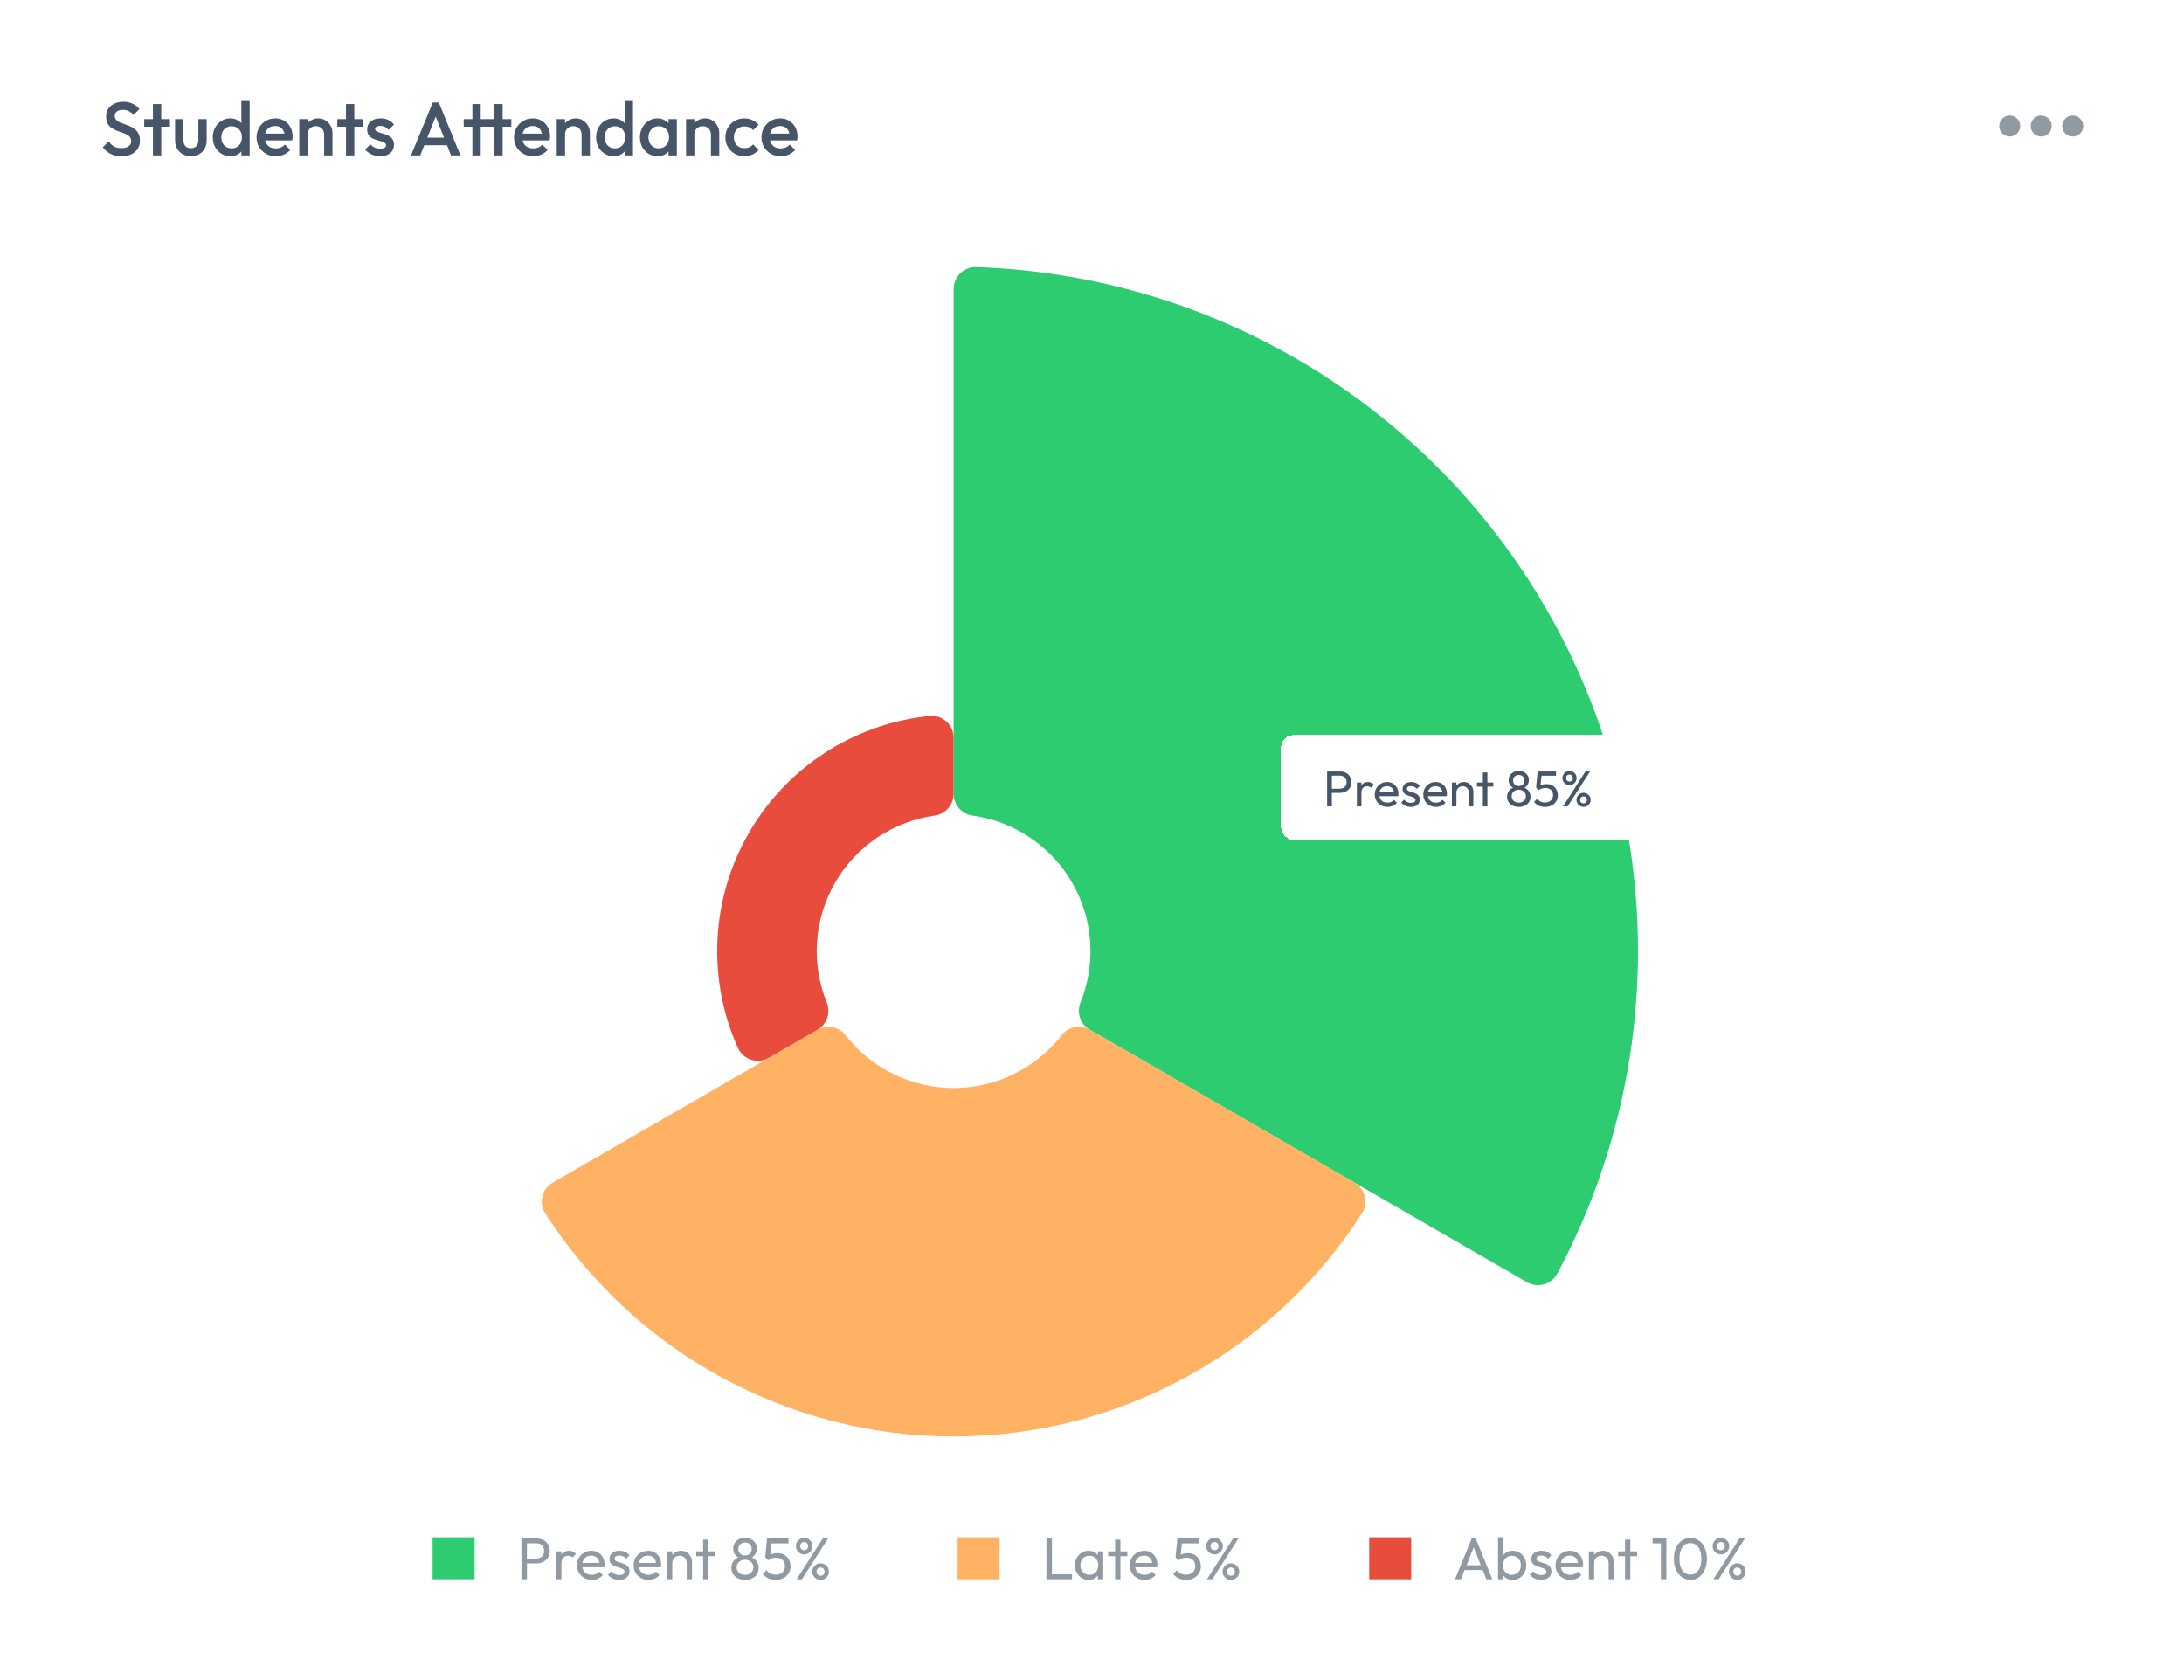 <svg width="520" height="400" viewBox="0 0 520 400" fill="none" xmlns="http://www.w3.org/2000/svg">
<rect width="520" height="400" rx="10" fill="white"/>
<path d="M28.878 37.18C27.882 37.18 27.036 37 26.34 36.64C25.644 36.28 25.02 35.752 24.468 35.056L25.872 33.652C26.22 34.156 26.634 34.552 27.114 34.84C27.594 35.116 28.206 35.254 28.95 35.254C29.646 35.254 30.198 35.11 30.606 34.822C31.026 34.534 31.236 34.138 31.236 33.634C31.236 33.214 31.128 32.872 30.912 32.608C30.696 32.344 30.408 32.128 30.048 31.96C29.7 31.78 29.31 31.624 28.878 31.492C28.458 31.348 28.032 31.192 27.6 31.024C27.18 30.844 26.79 30.622 26.43 30.358C26.082 30.094 25.8 29.752 25.584 29.332C25.368 28.912 25.26 28.378 25.26 27.73C25.26 26.986 25.44 26.356 25.8 25.84C26.172 25.312 26.67 24.91 27.294 24.634C27.918 24.358 28.614 24.22 29.382 24.22C30.21 24.22 30.948 24.382 31.596 24.706C32.256 25.03 32.79 25.444 33.198 25.948L31.794 27.352C31.434 26.944 31.056 26.644 30.66 26.452C30.276 26.248 29.832 26.146 29.328 26.146C28.704 26.146 28.212 26.272 27.852 26.524C27.504 26.776 27.33 27.13 27.33 27.586C27.33 27.97 27.438 28.282 27.654 28.522C27.87 28.75 28.152 28.948 28.5 29.116C28.86 29.272 29.25 29.422 29.67 29.566C30.102 29.71 30.528 29.872 30.948 30.052C31.38 30.232 31.77 30.466 32.118 30.754C32.478 31.03 32.766 31.39 32.982 31.834C33.198 32.278 33.306 32.836 33.306 33.508C33.306 34.636 32.904 35.53 32.1 36.19C31.308 36.85 30.234 37.18 28.878 37.18ZM36.414 37V24.76H38.394V37H36.414ZM34.344 30.16V28.36H40.464V30.16H34.344ZM45.449 37.18C44.717 37.18 44.063 37.018 43.487 36.694C42.923 36.37 42.479 35.926 42.155 35.362C41.843 34.786 41.687 34.126 41.687 33.382V28.36H43.667V33.292C43.667 33.712 43.733 34.072 43.865 34.372C44.009 34.66 44.213 34.882 44.477 35.038C44.753 35.194 45.077 35.272 45.449 35.272C46.025 35.272 46.463 35.104 46.763 34.768C47.075 34.42 47.231 33.928 47.231 33.292V28.36H49.211V33.382C49.211 34.138 49.049 34.804 48.725 35.38C48.413 35.944 47.975 36.388 47.411 36.712C46.847 37.024 46.193 37.18 45.449 37.18ZM54.819 37.18C54.039 37.18 53.331 36.982 52.696 36.586C52.072 36.19 51.574 35.656 51.202 34.984C50.842 34.3 50.661 33.538 50.661 32.698C50.661 31.846 50.842 31.084 51.202 30.412C51.574 29.728 52.072 29.188 52.696 28.792C53.331 28.384 54.039 28.18 54.819 28.18C55.48 28.18 56.062 28.324 56.566 28.612C57.081 28.888 57.489 29.272 57.789 29.764C58.09 30.256 58.239 30.814 58.239 31.438V33.922C58.239 34.546 58.09 35.104 57.789 35.596C57.502 36.088 57.099 36.478 56.584 36.766C56.068 37.042 55.48 37.18 54.819 37.18ZM55.144 35.308C55.636 35.308 56.062 35.2 56.422 34.984C56.794 34.756 57.081 34.444 57.285 34.048C57.489 33.652 57.592 33.196 57.592 32.68C57.592 32.164 57.489 31.708 57.285 31.312C57.081 30.916 56.794 30.61 56.422 30.394C56.062 30.166 55.636 30.052 55.144 30.052C54.663 30.052 54.237 30.166 53.865 30.394C53.505 30.61 53.218 30.916 53.002 31.312C52.797 31.708 52.696 32.164 52.696 32.68C52.696 33.196 52.797 33.652 53.002 34.048C53.218 34.444 53.505 34.756 53.865 34.984C54.237 35.2 54.663 35.308 55.144 35.308ZM59.446 37H57.465V34.678L57.807 32.572L57.465 30.484V24.04H59.446V37ZM65.657 37.18C64.793 37.18 64.013 36.988 63.317 36.604C62.633 36.208 62.087 35.668 61.679 34.984C61.283 34.3 61.085 33.532 61.085 32.68C61.085 31.828 61.283 31.066 61.679 30.394C62.075 29.71 62.609 29.17 63.281 28.774C63.965 28.378 64.721 28.18 65.549 28.18C66.353 28.18 67.061 28.366 67.673 28.738C68.297 29.11 68.783 29.62 69.131 30.268C69.491 30.916 69.671 31.654 69.671 32.482C69.671 32.626 69.659 32.776 69.635 32.932C69.623 33.076 69.599 33.238 69.563 33.418H62.471V31.798H68.537L67.799 32.446C67.775 31.918 67.673 31.474 67.493 31.114C67.313 30.754 67.055 30.478 66.719 30.286C66.395 30.094 65.993 29.998 65.513 29.998C65.009 29.998 64.571 30.106 64.199 30.322C63.827 30.538 63.539 30.844 63.335 31.24C63.131 31.624 63.029 32.086 63.029 32.626C63.029 33.166 63.137 33.64 63.353 34.048C63.569 34.456 63.875 34.774 64.271 35.002C64.667 35.218 65.123 35.326 65.639 35.326C66.083 35.326 66.491 35.248 66.863 35.092C67.247 34.936 67.571 34.708 67.835 34.408L69.095 35.686C68.675 36.178 68.165 36.55 67.565 36.802C66.965 37.054 66.329 37.18 65.657 37.18ZM77.18 37V32.014C77.18 31.438 76.994 30.964 76.622 30.592C76.262 30.22 75.794 30.034 75.218 30.034C74.834 30.034 74.492 30.118 74.192 30.286C73.892 30.454 73.658 30.688 73.49 30.988C73.322 31.288 73.238 31.63 73.238 32.014L72.464 31.582C72.464 30.922 72.608 30.34 72.896 29.836C73.184 29.32 73.58 28.918 74.084 28.63C74.6 28.33 75.176 28.18 75.812 28.18C76.46 28.18 77.036 28.348 77.54 28.684C78.044 29.008 78.44 29.434 78.728 29.962C79.016 30.478 79.16 31.018 79.16 31.582V37H77.18ZM71.258 37V28.36H73.238V37H71.258ZM82.381 37V24.76H84.361V37H82.381ZM80.311 30.16V28.36H86.431V30.16H80.311ZM90.52 37.18C90.04 37.18 89.578 37.12 89.134 37C88.69 36.868 88.282 36.688 87.91 36.46C87.538 36.22 87.214 35.932 86.938 35.596L88.198 34.336C88.498 34.684 88.84 34.948 89.224 35.128C89.62 35.296 90.064 35.38 90.556 35.38C91 35.38 91.336 35.314 91.564 35.182C91.792 35.05 91.906 34.858 91.906 34.606C91.906 34.342 91.798 34.138 91.582 33.994C91.366 33.85 91.084 33.73 90.736 33.634C90.4 33.526 90.04 33.418 89.656 33.31C89.284 33.202 88.924 33.058 88.576 32.878C88.24 32.686 87.964 32.428 87.748 32.104C87.532 31.78 87.424 31.36 87.424 30.844C87.424 30.292 87.55 29.818 87.802 29.422C88.066 29.026 88.432 28.72 88.9 28.504C89.38 28.288 89.95 28.18 90.61 28.18C91.306 28.18 91.918 28.306 92.446 28.558C92.986 28.798 93.436 29.164 93.796 29.656L92.536 30.916C92.284 30.604 91.996 30.37 91.672 30.214C91.348 30.058 90.976 29.98 90.556 29.98C90.16 29.98 89.854 30.04 89.638 30.16C89.422 30.28 89.314 30.454 89.314 30.682C89.314 30.922 89.422 31.108 89.638 31.24C89.854 31.372 90.13 31.486 90.466 31.582C90.814 31.678 91.174 31.786 91.546 31.906C91.93 32.014 92.29 32.17 92.626 32.374C92.974 32.566 93.256 32.83 93.472 33.166C93.688 33.49 93.796 33.916 93.796 34.444C93.796 35.284 93.502 35.95 92.914 36.442C92.326 36.934 91.528 37.18 90.52 37.18ZM97.856 37L103.04 24.4H104.48L109.628 37H107.396L103.364 26.794H104.12L100.052 37H97.856ZM100.412 34.57V32.77H107.09V34.57H100.412ZM112.475 37V24.76H114.455V37H112.475ZM110.405 30.16V28.36H121.745V30.16H110.405ZM117.695 37V24.76H119.675V37H117.695ZM126.952 37.18C126.088 37.18 125.308 36.988 124.612 36.604C123.928 36.208 123.382 35.668 122.974 34.984C122.578 34.3 122.38 33.532 122.38 32.68C122.38 31.828 122.578 31.066 122.974 30.394C123.37 29.71 123.904 29.17 124.576 28.774C125.26 28.378 126.016 28.18 126.844 28.18C127.648 28.18 128.356 28.366 128.968 28.738C129.592 29.11 130.078 29.62 130.426 30.268C130.786 30.916 130.966 31.654 130.966 32.482C130.966 32.626 130.954 32.776 130.93 32.932C130.918 33.076 130.894 33.238 130.858 33.418H123.766V31.798H129.832L129.094 32.446C129.07 31.918 128.968 31.474 128.788 31.114C128.608 30.754 128.35 30.478 128.014 30.286C127.69 30.094 127.288 29.998 126.808 29.998C126.304 29.998 125.866 30.106 125.494 30.322C125.122 30.538 124.834 30.844 124.63 31.24C124.426 31.624 124.324 32.086 124.324 32.626C124.324 33.166 124.432 33.64 124.648 34.048C124.864 34.456 125.17 34.774 125.566 35.002C125.962 35.218 126.418 35.326 126.934 35.326C127.378 35.326 127.786 35.248 128.158 35.092C128.542 34.936 128.866 34.708 129.13 34.408L130.39 35.686C129.97 36.178 129.46 36.55 128.86 36.802C128.26 37.054 127.624 37.18 126.952 37.18ZM138.475 37V32.014C138.475 31.438 138.289 30.964 137.917 30.592C137.557 30.22 137.089 30.034 136.513 30.034C136.129 30.034 135.787 30.118 135.487 30.286C135.187 30.454 134.953 30.688 134.785 30.988C134.617 31.288 134.533 31.63 134.533 32.014L133.759 31.582C133.759 30.922 133.903 30.34 134.191 29.836C134.479 29.32 134.875 28.918 135.379 28.63C135.895 28.33 136.471 28.18 137.107 28.18C137.755 28.18 138.331 28.348 138.835 28.684C139.339 29.008 139.735 29.434 140.023 29.962C140.311 30.478 140.455 31.018 140.455 31.582V37H138.475ZM132.553 37V28.36H134.533V37H132.553ZM146.085 37.18C145.305 37.18 144.597 36.982 143.961 36.586C143.337 36.19 142.839 35.656 142.467 34.984C142.107 34.3 141.927 33.538 141.927 32.698C141.927 31.846 142.107 31.084 142.467 30.412C142.839 29.728 143.337 29.188 143.961 28.792C144.597 28.384 145.305 28.18 146.085 28.18C146.745 28.18 147.327 28.324 147.831 28.612C148.347 28.888 148.755 29.272 149.055 29.764C149.355 30.256 149.505 30.814 149.505 31.438V33.922C149.505 34.546 149.355 35.104 149.055 35.596C148.767 36.088 148.365 36.478 147.849 36.766C147.333 37.042 146.745 37.18 146.085 37.18ZM146.409 35.308C146.901 35.308 147.327 35.2 147.687 34.984C148.059 34.756 148.347 34.444 148.551 34.048C148.755 33.652 148.857 33.196 148.857 32.68C148.857 32.164 148.755 31.708 148.551 31.312C148.347 30.916 148.059 30.61 147.687 30.394C147.327 30.166 146.901 30.052 146.409 30.052C145.929 30.052 145.503 30.166 145.131 30.394C144.771 30.61 144.483 30.916 144.267 31.312C144.063 31.708 143.961 32.164 143.961 32.68C143.961 33.196 144.063 33.652 144.267 34.048C144.483 34.444 144.771 34.756 145.131 34.984C145.503 35.2 145.929 35.308 146.409 35.308ZM150.711 37H148.731V34.678L149.073 32.572L148.731 30.484V24.04H150.711V37ZM156.527 37.18C155.747 37.18 155.039 36.982 154.403 36.586C153.779 36.19 153.281 35.656 152.909 34.984C152.549 34.3 152.369 33.538 152.369 32.698C152.369 31.846 152.549 31.084 152.909 30.412C153.281 29.728 153.779 29.188 154.403 28.792C155.039 28.384 155.747 28.18 156.527 28.18C157.187 28.18 157.769 28.324 158.273 28.612C158.789 28.888 159.197 29.272 159.497 29.764C159.797 30.256 159.947 30.814 159.947 31.438V33.922C159.947 34.546 159.797 35.104 159.497 35.596C159.209 36.088 158.807 36.478 158.291 36.766C157.775 37.042 157.187 37.18 156.527 37.18ZM156.851 35.308C157.583 35.308 158.171 35.062 158.615 34.57C159.071 34.078 159.299 33.448 159.299 32.68C159.299 32.164 159.197 31.708 158.993 31.312C158.789 30.916 158.501 30.61 158.129 30.394C157.769 30.166 157.343 30.052 156.851 30.052C156.371 30.052 155.945 30.166 155.573 30.394C155.213 30.61 154.925 30.916 154.709 31.312C154.505 31.708 154.403 32.164 154.403 32.68C154.403 33.196 154.505 33.652 154.709 34.048C154.925 34.444 155.213 34.756 155.573 34.984C155.945 35.2 156.371 35.308 156.851 35.308ZM159.173 37V34.678L159.515 32.572L159.173 30.484V28.36H161.153V37H159.173ZM169.272 37V32.014C169.272 31.438 169.086 30.964 168.714 30.592C168.354 30.22 167.886 30.034 167.31 30.034C166.926 30.034 166.584 30.118 166.284 30.286C165.984 30.454 165.75 30.688 165.582 30.988C165.414 31.288 165.33 31.63 165.33 32.014L164.556 31.582C164.556 30.922 164.7 30.34 164.988 29.836C165.276 29.32 165.672 28.918 166.176 28.63C166.692 28.33 167.268 28.18 167.904 28.18C168.552 28.18 169.128 28.348 169.632 28.684C170.136 29.008 170.532 29.434 170.82 29.962C171.108 30.478 171.252 31.018 171.252 31.582V37H169.272ZM163.35 37V28.36H165.33V37H163.35ZM177.242 37.18C176.39 37.18 175.616 36.982 174.92 36.586C174.236 36.19 173.696 35.65 173.3 34.966C172.904 34.282 172.706 33.52 172.706 32.68C172.706 31.828 172.904 31.066 173.3 30.394C173.696 29.71 174.236 29.17 174.92 28.774C175.616 28.378 176.39 28.18 177.242 28.18C177.914 28.18 178.538 28.312 179.114 28.576C179.702 28.828 180.2 29.194 180.608 29.674L179.312 30.988C179.06 30.688 178.754 30.466 178.394 30.322C178.046 30.166 177.662 30.088 177.242 30.088C176.75 30.088 176.312 30.202 175.928 30.43C175.556 30.646 175.262 30.946 175.046 31.33C174.842 31.714 174.74 32.164 174.74 32.68C174.74 33.184 174.842 33.634 175.046 34.03C175.262 34.414 175.556 34.72 175.928 34.948C176.312 35.164 176.75 35.272 177.242 35.272C177.662 35.272 178.046 35.2 178.394 35.056C178.754 34.9 179.06 34.672 179.312 34.372L180.608 35.686C180.2 36.166 179.702 36.538 179.114 36.802C178.538 37.054 177.914 37.18 177.242 37.18ZM185.874 37.18C185.01 37.18 184.23 36.988 183.534 36.604C182.85 36.208 182.304 35.668 181.896 34.984C181.5 34.3 181.302 33.532 181.302 32.68C181.302 31.828 181.5 31.066 181.896 30.394C182.292 29.71 182.826 29.17 183.498 28.774C184.182 28.378 184.938 28.18 185.766 28.18C186.57 28.18 187.278 28.366 187.89 28.738C188.514 29.11 189 29.62 189.348 30.268C189.708 30.916 189.888 31.654 189.888 32.482C189.888 32.626 189.876 32.776 189.852 32.932C189.84 33.076 189.816 33.238 189.78 33.418H182.688V31.798H188.754L188.016 32.446C187.992 31.918 187.89 31.474 187.71 31.114C187.53 30.754 187.272 30.478 186.936 30.286C186.612 30.094 186.21 29.998 185.73 29.998C185.226 29.998 184.788 30.106 184.416 30.322C184.044 30.538 183.756 30.844 183.552 31.24C183.348 31.624 183.246 32.086 183.246 32.626C183.246 33.166 183.354 33.64 183.57 34.048C183.786 34.456 184.092 34.774 184.488 35.002C184.884 35.218 185.34 35.326 185.856 35.326C186.3 35.326 186.708 35.248 187.08 35.092C187.464 34.936 187.788 34.708 188.052 34.408L189.312 35.686C188.892 36.178 188.382 36.55 187.782 36.802C187.182 37.054 186.546 37.18 185.874 37.18Z" fill="#475569"/>
<g clip-path="url(#clip0_90_1047)">
<path d="M478.5 27.5C477.125 27.5 476 28.625 476 30C476 31.375 477.125 32.5 478.5 32.5C479.875 32.5 481 31.375 481 30C481 28.625 479.875 27.5 478.5 27.5ZM493.5 27.5C492.125 27.5 491 28.625 491 30C491 31.375 492.125 32.5 493.5 32.5C494.875 32.5 496 31.375 496 30C496 28.625 494.875 27.5 493.5 27.5ZM486 27.5C484.625 27.5 483.5 28.625 483.5 30C483.5 31.375 484.625 32.5 486 32.5C487.375 32.5 488.5 31.375 488.5 30C488.5 28.625 487.375 27.5 486 27.5Z" fill="#919AA3"/>
</g>
<rect x="103" y="366" width="10" height="10" fill="#2ECC71"/>
<path d="M125.03 372.22V371.072H127.676C128.04 371.072 128.362 370.997 128.642 370.848C128.931 370.699 129.155 370.489 129.314 370.218C129.482 369.947 129.566 369.625 129.566 369.252C129.566 368.879 129.482 368.557 129.314 368.286C129.155 368.015 128.931 367.805 128.642 367.656C128.362 367.507 128.04 367.432 127.676 367.432H125.03V366.284H127.76C128.357 366.284 128.889 366.405 129.356 366.648C129.832 366.891 130.205 367.236 130.476 367.684C130.756 368.123 130.896 368.645 130.896 369.252C130.896 369.849 130.756 370.372 130.476 370.82C130.205 371.259 129.832 371.604 129.356 371.856C128.889 372.099 128.357 372.22 127.76 372.22H125.03ZM124.148 376V366.284H125.464V376H124.148ZM132.414 376V369.35H133.674V376H132.414ZM133.674 372.206L133.198 371.996C133.198 371.147 133.394 370.47 133.786 369.966C134.178 369.462 134.743 369.21 135.48 369.21C135.816 369.21 136.12 369.271 136.39 369.392C136.661 369.504 136.913 369.695 137.146 369.966L136.32 370.82C136.18 370.671 136.026 370.563 135.858 370.498C135.69 370.433 135.494 370.4 135.27 370.4C134.804 370.4 134.421 370.549 134.122 370.848C133.824 371.147 133.674 371.599 133.674 372.206ZM140.895 376.14C140.232 376.14 139.635 375.991 139.103 375.692C138.571 375.384 138.151 374.969 137.843 374.446C137.535 373.923 137.381 373.331 137.381 372.668C137.381 372.015 137.53 371.427 137.829 370.904C138.137 370.381 138.547 369.971 139.061 369.672C139.583 369.364 140.167 369.21 140.811 369.21C141.427 369.21 141.968 369.35 142.435 369.63C142.911 369.91 143.279 370.297 143.541 370.792C143.811 371.287 143.947 371.847 143.947 372.472C143.947 372.565 143.942 372.668 143.933 372.78C143.923 372.883 143.905 373.004 143.877 373.144H138.263V372.094H143.205L142.743 372.5C142.743 372.052 142.663 371.674 142.505 371.366C142.346 371.049 142.122 370.806 141.833 370.638C141.543 370.461 141.193 370.372 140.783 370.372C140.353 370.372 139.975 370.465 139.649 370.652C139.322 370.839 139.07 371.1 138.893 371.436C138.715 371.772 138.627 372.169 138.627 372.626C138.627 373.093 138.72 373.503 138.907 373.858C139.093 374.203 139.359 374.474 139.705 374.67C140.05 374.857 140.447 374.95 140.895 374.95C141.268 374.95 141.609 374.885 141.917 374.754C142.234 374.623 142.505 374.427 142.729 374.166L143.541 374.992C143.223 375.365 142.831 375.65 142.365 375.846C141.907 376.042 141.417 376.14 140.895 376.14ZM147.434 376.14C147.061 376.14 146.706 376.093 146.37 376C146.044 375.897 145.74 375.757 145.46 375.58C145.18 375.393 144.938 375.174 144.732 374.922L145.544 374.11C145.787 374.409 146.067 374.633 146.384 374.782C146.702 374.922 147.056 374.992 147.448 374.992C147.84 374.992 148.144 374.927 148.358 374.796C148.573 374.656 148.68 374.465 148.68 374.222C148.68 373.979 148.592 373.793 148.414 373.662C148.246 373.522 148.027 373.41 147.756 373.326C147.486 373.233 147.196 373.144 146.888 373.06C146.59 372.967 146.305 372.85 146.034 372.71C145.764 372.57 145.54 372.379 145.362 372.136C145.194 371.893 145.11 371.571 145.11 371.17C145.11 370.769 145.208 370.423 145.404 370.134C145.6 369.835 145.871 369.607 146.216 369.448C146.571 369.289 146.996 369.21 147.49 369.21C148.013 369.21 148.475 369.303 148.876 369.49C149.287 369.667 149.623 369.938 149.884 370.302L149.072 371.114C148.886 370.871 148.652 370.685 148.372 370.554C148.102 370.423 147.794 370.358 147.448 370.358C147.084 370.358 146.804 370.423 146.608 370.554C146.422 370.675 146.328 370.848 146.328 371.072C146.328 371.296 146.412 371.469 146.58 371.59C146.748 371.711 146.968 371.814 147.238 371.898C147.518 371.982 147.808 372.071 148.106 372.164C148.405 372.248 148.69 372.365 148.96 372.514C149.231 372.663 149.45 372.864 149.618 373.116C149.796 373.368 149.884 373.699 149.884 374.11C149.884 374.735 149.66 375.23 149.212 375.594C148.774 375.958 148.181 376.14 147.434 376.14ZM154.375 376.14C153.712 376.14 153.115 375.991 152.583 375.692C152.051 375.384 151.631 374.969 151.323 374.446C151.015 373.923 150.861 373.331 150.861 372.668C150.861 372.015 151.01 371.427 151.309 370.904C151.617 370.381 152.028 369.971 152.541 369.672C153.064 369.364 153.647 369.21 154.291 369.21C154.907 369.21 155.448 369.35 155.915 369.63C156.391 369.91 156.76 370.297 157.021 370.792C157.292 371.287 157.427 371.847 157.427 372.472C157.427 372.565 157.422 372.668 157.413 372.78C157.404 372.883 157.385 373.004 157.357 373.144H151.743V372.094H156.685L156.223 372.5C156.223 372.052 156.144 371.674 155.985 371.366C155.826 371.049 155.602 370.806 155.313 370.638C155.024 370.461 154.674 370.372 154.263 370.372C153.834 370.372 153.456 370.465 153.129 370.652C152.802 370.839 152.55 371.1 152.373 371.436C152.196 371.772 152.107 372.169 152.107 372.626C152.107 373.093 152.2 373.503 152.387 373.858C152.574 374.203 152.84 374.474 153.185 374.67C153.53 374.857 153.927 374.95 154.375 374.95C154.748 374.95 155.089 374.885 155.397 374.754C155.714 374.623 155.985 374.427 156.209 374.166L157.021 374.992C156.704 375.365 156.312 375.65 155.845 375.846C155.388 376.042 154.898 376.14 154.375 376.14ZM163.505 376V372.122C163.505 371.618 163.346 371.203 163.029 370.876C162.712 370.549 162.301 370.386 161.797 370.386C161.461 370.386 161.162 370.461 160.901 370.61C160.64 370.759 160.434 370.965 160.285 371.226C160.136 371.487 160.061 371.786 160.061 372.122L159.543 371.828C159.543 371.324 159.655 370.876 159.879 370.484C160.103 370.092 160.416 369.784 160.817 369.56C161.218 369.327 161.671 369.21 162.175 369.21C162.679 369.21 163.122 369.336 163.505 369.588C163.897 369.84 164.205 370.171 164.429 370.582C164.653 370.983 164.765 371.413 164.765 371.87V376H163.505ZM158.801 376V369.35H160.061V376H158.801ZM167.411 376V366.564H168.671V376H167.411ZM165.773 370.498V369.35H170.309V370.498H165.773ZM177.381 376.14C176.737 376.14 176.168 376.019 175.673 375.776C175.188 375.533 174.81 375.197 174.539 374.768C174.269 374.339 174.133 373.853 174.133 373.312C174.133 372.873 174.217 372.472 174.385 372.108C174.553 371.744 174.801 371.436 175.127 371.184C175.454 370.923 175.837 370.736 176.275 370.624L176.317 371.002C175.944 370.899 175.627 370.736 175.365 370.512C175.104 370.279 174.903 370.008 174.763 369.7C174.633 369.383 174.567 369.047 174.567 368.692C174.567 368.188 174.689 367.745 174.931 367.362C175.174 366.979 175.505 366.681 175.925 366.466C176.355 366.242 176.84 366.13 177.381 366.13C177.932 366.13 178.417 366.242 178.837 366.466C179.257 366.681 179.589 366.979 179.831 367.362C180.074 367.745 180.195 368.188 180.195 368.692C180.195 369.047 180.125 369.383 179.985 369.7C179.855 370.008 179.659 370.279 179.397 370.512C179.145 370.736 178.833 370.899 178.459 371.002L178.487 370.624C178.935 370.736 179.318 370.923 179.635 371.184C179.962 371.436 180.209 371.744 180.377 372.108C180.555 372.472 180.643 372.873 180.643 373.312C180.643 373.853 180.508 374.339 180.237 374.768C179.967 375.197 179.584 375.533 179.089 375.776C178.604 376.019 178.035 376.14 177.381 376.14ZM177.381 374.95C177.773 374.95 178.114 374.875 178.403 374.726C178.702 374.567 178.935 374.353 179.103 374.082C179.281 373.811 179.369 373.499 179.369 373.144C179.369 372.799 179.281 372.491 179.103 372.22C178.935 371.949 178.702 371.739 178.403 371.59C178.114 371.431 177.773 371.352 177.381 371.352C176.999 371.352 176.658 371.431 176.359 371.59C176.061 371.739 175.823 371.949 175.645 372.22C175.477 372.491 175.393 372.799 175.393 373.144C175.393 373.499 175.477 373.811 175.645 374.082C175.823 374.353 176.061 374.567 176.359 374.726C176.658 374.875 176.999 374.95 177.381 374.95ZM177.381 370.33C177.848 370.33 178.231 370.185 178.529 369.896C178.828 369.607 178.977 369.233 178.977 368.776C178.977 368.328 178.828 367.964 178.529 367.684C178.231 367.395 177.848 367.25 177.381 367.25C176.924 367.25 176.546 367.395 176.247 367.684C175.949 367.964 175.799 368.328 175.799 368.776C175.799 369.233 175.949 369.607 176.247 369.896C176.546 370.185 176.924 370.33 177.381 370.33ZM184.701 376.14C184.038 376.14 183.445 376.023 182.923 375.79C182.409 375.547 181.975 375.197 181.621 374.74L182.517 373.844C182.731 374.171 183.025 374.432 183.399 374.628C183.781 374.815 184.206 374.908 184.673 374.908C185.111 374.908 185.494 374.824 185.821 374.656C186.157 374.488 186.418 374.255 186.605 373.956C186.801 373.648 186.899 373.284 186.899 372.864C186.899 372.435 186.805 372.071 186.619 371.772C186.432 371.473 186.18 371.249 185.863 371.1C185.555 370.941 185.214 370.862 184.841 370.862C184.458 370.862 184.108 370.909 183.791 371.002C183.483 371.095 183.189 371.254 182.909 371.478L182.923 370.638C183.081 370.442 183.263 370.283 183.469 370.162C183.674 370.041 183.907 369.947 184.169 369.882C184.43 369.817 184.733 369.784 185.079 369.784C185.751 369.784 186.32 369.924 186.787 370.204C187.253 370.484 187.608 370.862 187.851 371.338C188.103 371.814 188.229 372.346 188.229 372.934C188.229 373.55 188.075 374.101 187.767 374.586C187.468 375.071 187.053 375.454 186.521 375.734C185.989 376.005 185.382 376.14 184.701 376.14ZM182.909 371.478L182.195 370.764L182.629 366.284H183.833L183.343 370.89L182.909 371.478ZM182.895 367.46L182.629 366.284H187.739V367.46H182.895ZM189.671 376L195.901 366.284H197.175L190.945 376H189.671ZM195.369 376.14C195.005 376.14 194.673 376.051 194.375 375.874C194.076 375.697 193.838 375.463 193.661 375.174C193.483 374.875 193.395 374.539 193.395 374.166C193.395 373.802 193.483 373.475 193.661 373.186C193.838 372.887 194.076 372.649 194.375 372.472C194.673 372.295 195.005 372.206 195.369 372.206C195.733 372.206 196.064 372.295 196.363 372.472C196.671 372.649 196.913 372.887 197.091 373.186C197.268 373.475 197.357 373.802 197.357 374.166C197.357 374.539 197.268 374.875 197.091 375.174C196.913 375.463 196.675 375.697 196.377 375.874C196.078 376.051 195.742 376.14 195.369 376.14ZM195.369 375.146C195.649 375.146 195.877 375.057 196.055 374.88C196.232 374.693 196.321 374.455 196.321 374.166C196.321 373.886 196.227 373.657 196.041 373.48C195.863 373.293 195.639 373.2 195.369 373.2C195.098 373.2 194.874 373.293 194.697 373.48C194.519 373.657 194.431 373.886 194.431 374.166C194.431 374.455 194.519 374.693 194.697 374.88C194.874 375.057 195.098 375.146 195.369 375.146ZM191.463 370.078C191.108 370.078 190.781 369.989 190.483 369.812C190.184 369.635 189.946 369.397 189.769 369.098C189.591 368.799 189.503 368.468 189.503 368.104C189.503 367.731 189.587 367.399 189.755 367.11C189.932 366.821 190.17 366.587 190.469 366.41C190.767 366.233 191.099 366.144 191.463 366.144C191.836 366.144 192.172 366.233 192.471 366.41C192.769 366.587 193.007 366.821 193.185 367.11C193.362 367.399 193.451 367.731 193.451 368.104C193.451 368.468 193.362 368.799 193.185 369.098C193.007 369.397 192.769 369.635 192.471 369.812C192.181 369.989 191.845 370.078 191.463 370.078ZM191.463 369.084C191.743 369.084 191.971 368.995 192.149 368.818C192.326 368.631 192.415 368.393 192.415 368.104C192.415 367.815 192.321 367.581 192.135 367.404C191.957 367.227 191.733 367.138 191.463 367.138C191.192 367.138 190.968 367.227 190.791 367.404C190.623 367.581 190.539 367.815 190.539 368.104C190.539 368.393 190.623 368.631 190.791 368.818C190.968 368.995 191.192 369.084 191.463 369.084Z" fill="#919AA3"/>
<rect x="228" y="366" width="10" height="10" fill="#FFB264"/>
<path d="M249.148 376V366.284H250.464V376H249.148ZM250.044 376V374.796H255.252V376H250.044ZM259.19 376.14C258.583 376.14 258.032 375.991 257.538 375.692C257.043 375.384 256.651 374.969 256.361 374.446C256.082 373.923 255.942 373.335 255.942 372.682C255.942 372.029 256.082 371.441 256.361 370.918C256.651 370.395 257.038 369.98 257.524 369.672C258.018 369.364 258.574 369.21 259.19 369.21C259.694 369.21 260.142 369.317 260.534 369.532C260.935 369.737 261.257 370.027 261.5 370.4C261.742 370.764 261.878 371.189 261.906 371.674V373.676C261.878 374.152 261.742 374.577 261.5 374.95C261.266 375.323 260.949 375.617 260.548 375.832C260.156 376.037 259.703 376.14 259.19 376.14ZM259.4 374.95C260.025 374.95 260.529 374.74 260.912 374.32C261.294 373.891 261.486 373.345 261.486 372.682C261.486 372.225 261.397 371.828 261.22 371.492C261.052 371.147 260.809 370.881 260.492 370.694C260.174 370.498 259.806 370.4 259.386 370.4C258.966 370.4 258.592 370.498 258.266 370.694C257.948 370.89 257.696 371.161 257.51 371.506C257.332 371.842 257.244 372.229 257.244 372.668C257.244 373.116 257.332 373.513 257.51 373.858C257.696 374.194 257.953 374.46 258.28 374.656C258.606 374.852 258.98 374.95 259.4 374.95ZM261.402 376V374.208L261.64 372.584L261.402 370.974V369.35H262.676V376H261.402ZM265.505 376V366.564H266.765V376H265.505ZM263.867 370.498V369.35H268.403V370.498H263.867ZM272.512 376.14C271.849 376.14 271.252 375.991 270.72 375.692C270.188 375.384 269.768 374.969 269.46 374.446C269.152 373.923 268.998 373.331 268.998 372.668C268.998 372.015 269.147 371.427 269.446 370.904C269.754 370.381 270.164 369.971 270.678 369.672C271.2 369.364 271.784 369.21 272.428 369.21C273.044 369.21 273.585 369.35 274.052 369.63C274.528 369.91 274.896 370.297 275.158 370.792C275.428 371.287 275.564 371.847 275.564 372.472C275.564 372.565 275.559 372.668 275.55 372.78C275.54 372.883 275.522 373.004 275.494 373.144H269.88V372.094H274.822L274.36 372.5C274.36 372.052 274.28 371.674 274.122 371.366C273.963 371.049 273.739 370.806 273.45 370.638C273.16 370.461 272.81 370.372 272.4 370.372C271.97 370.372 271.592 370.465 271.266 370.652C270.939 370.839 270.687 371.1 270.51 371.436C270.332 371.772 270.244 372.169 270.244 372.626C270.244 373.093 270.337 373.503 270.524 373.858C270.71 374.203 270.976 374.474 271.322 374.67C271.667 374.857 272.064 374.95 272.512 374.95C272.885 374.95 273.226 374.885 273.534 374.754C273.851 374.623 274.122 374.427 274.346 374.166L275.158 374.992C274.84 375.365 274.448 375.65 273.982 375.846C273.524 376.042 273.034 376.14 272.512 376.14ZM282.398 376.14C281.735 376.14 281.142 376.023 280.62 375.79C280.106 375.547 279.672 375.197 279.318 374.74L280.214 373.844C280.428 374.171 280.722 374.432 281.096 374.628C281.478 374.815 281.903 374.908 282.37 374.908C282.808 374.908 283.191 374.824 283.518 374.656C283.854 374.488 284.115 374.255 284.302 373.956C284.498 373.648 284.596 373.284 284.596 372.864C284.596 372.435 284.502 372.071 284.316 371.772C284.129 371.473 283.877 371.249 283.56 371.1C283.252 370.941 282.911 370.862 282.538 370.862C282.155 370.862 281.805 370.909 281.488 371.002C281.18 371.095 280.886 371.254 280.606 371.478L280.62 370.638C280.778 370.442 280.96 370.283 281.166 370.162C281.371 370.041 281.604 369.947 281.866 369.882C282.127 369.817 282.43 369.784 282.776 369.784C283.448 369.784 284.017 369.924 284.484 370.204C284.95 370.484 285.305 370.862 285.548 371.338C285.8 371.814 285.926 372.346 285.926 372.934C285.926 373.55 285.772 374.101 285.464 374.586C285.165 375.071 284.75 375.454 284.218 375.734C283.686 376.005 283.079 376.14 282.398 376.14ZM280.606 371.478L279.892 370.764L280.326 366.284H281.53L281.04 370.89L280.606 371.478ZM280.592 367.46L280.326 366.284H285.436V367.46H280.592ZM287.368 376L293.598 366.284H294.872L288.642 376H287.368ZM293.066 376.14C292.702 376.14 292.371 376.051 292.072 375.874C291.773 375.697 291.535 375.463 291.358 375.174C291.181 374.875 291.092 374.539 291.092 374.166C291.092 373.802 291.181 373.475 291.358 373.186C291.535 372.887 291.773 372.649 292.072 372.472C292.371 372.295 292.702 372.206 293.066 372.206C293.43 372.206 293.761 372.295 294.06 372.472C294.368 372.649 294.611 372.887 294.788 373.186C294.965 373.475 295.054 373.802 295.054 374.166C295.054 374.539 294.965 374.875 294.788 375.174C294.611 375.463 294.373 375.697 294.074 375.874C293.775 376.051 293.439 376.14 293.066 376.14ZM293.066 375.146C293.346 375.146 293.575 375.057 293.752 374.88C293.929 374.693 294.018 374.455 294.018 374.166C294.018 373.886 293.925 373.657 293.738 373.48C293.561 373.293 293.337 373.2 293.066 373.2C292.795 373.2 292.571 373.293 292.394 373.48C292.217 373.657 292.128 373.886 292.128 374.166C292.128 374.455 292.217 374.693 292.394 374.88C292.571 375.057 292.795 375.146 293.066 375.146ZM289.16 370.078C288.805 370.078 288.479 369.989 288.18 369.812C287.881 369.635 287.643 369.397 287.466 369.098C287.289 368.799 287.2 368.468 287.2 368.104C287.2 367.731 287.284 367.399 287.452 367.11C287.629 366.821 287.867 366.587 288.166 366.41C288.465 366.233 288.796 366.144 289.16 366.144C289.533 366.144 289.869 366.233 290.168 366.41C290.467 366.587 290.705 366.821 290.882 367.11C291.059 367.399 291.148 367.731 291.148 368.104C291.148 368.468 291.059 368.799 290.882 369.098C290.705 369.397 290.467 369.635 290.168 369.812C289.879 369.989 289.543 370.078 289.16 370.078ZM289.16 369.084C289.44 369.084 289.669 368.995 289.846 368.818C290.023 368.631 290.112 368.393 290.112 368.104C290.112 367.815 290.019 367.581 289.832 367.404C289.655 367.227 289.431 367.138 289.16 367.138C288.889 367.138 288.665 367.227 288.488 367.404C288.32 367.581 288.236 367.815 288.236 368.104C288.236 368.393 288.32 368.631 288.488 368.818C288.665 368.995 288.889 369.084 289.16 369.084Z" fill="#919AA3"/>
<rect x="326" y="366" width="10" height="10" fill="#E74C3C"/>
<path d="M346.434 376L350.41 366.284H351.362L355.324 376H353.896L350.634 367.782H351.124L347.834 376H346.434ZM348.324 373.802V372.654H353.434V373.802H348.324ZM360.172 376.14C359.668 376.14 359.211 376.037 358.8 375.832C358.399 375.617 358.077 375.323 357.834 374.95C357.591 374.577 357.456 374.152 357.428 373.676V371.674C357.456 371.189 357.591 370.764 357.834 370.4C358.086 370.027 358.413 369.737 358.814 369.532C359.225 369.317 359.677 369.21 360.172 369.21C360.779 369.21 361.325 369.364 361.81 369.672C362.305 369.98 362.692 370.395 362.972 370.918C363.252 371.441 363.392 372.029 363.392 372.682C363.392 373.335 363.252 373.923 362.972 374.446C362.692 374.969 362.305 375.384 361.81 375.692C361.325 375.991 360.779 376.14 360.172 376.14ZM356.672 376V366.004H357.932V370.974L357.694 372.584L357.932 374.208V376H356.672ZM359.962 374.95C360.382 374.95 360.751 374.852 361.068 374.656C361.385 374.46 361.637 374.194 361.824 373.858C362.011 373.513 362.104 373.116 362.104 372.668C362.104 372.229 362.011 371.837 361.824 371.492C361.637 371.147 361.385 370.881 361.068 370.694C360.751 370.498 360.387 370.4 359.976 370.4C359.556 370.4 359.187 370.498 358.87 370.694C358.553 370.881 358.305 371.147 358.128 371.492C357.951 371.837 357.862 372.234 357.862 372.682C357.862 373.121 357.946 373.513 358.114 373.858C358.291 374.194 358.539 374.46 358.856 374.656C359.183 374.852 359.551 374.95 359.962 374.95ZM366.934 376.14C366.561 376.14 366.206 376.093 365.87 376C365.544 375.897 365.24 375.757 364.96 375.58C364.68 375.393 364.438 375.174 364.232 374.922L365.044 374.11C365.287 374.409 365.567 374.633 365.884 374.782C366.202 374.922 366.556 374.992 366.948 374.992C367.34 374.992 367.644 374.927 367.858 374.796C368.073 374.656 368.18 374.465 368.18 374.222C368.18 373.979 368.092 373.793 367.914 373.662C367.746 373.522 367.527 373.41 367.256 373.326C366.986 373.233 366.696 373.144 366.388 373.06C366.09 372.967 365.805 372.85 365.534 372.71C365.264 372.57 365.04 372.379 364.862 372.136C364.694 371.893 364.61 371.571 364.61 371.17C364.61 370.769 364.708 370.423 364.904 370.134C365.1 369.835 365.371 369.607 365.716 369.448C366.071 369.289 366.496 369.21 366.99 369.21C367.513 369.21 367.975 369.303 368.376 369.49C368.787 369.667 369.123 369.938 369.384 370.302L368.572 371.114C368.386 370.871 368.152 370.685 367.872 370.554C367.602 370.423 367.294 370.358 366.948 370.358C366.584 370.358 366.304 370.423 366.108 370.554C365.922 370.675 365.828 370.848 365.828 371.072C365.828 371.296 365.912 371.469 366.08 371.59C366.248 371.711 366.468 371.814 366.738 371.898C367.018 371.982 367.308 372.071 367.606 372.164C367.905 372.248 368.19 372.365 368.46 372.514C368.731 372.663 368.95 372.864 369.118 373.116C369.296 373.368 369.384 373.699 369.384 374.11C369.384 374.735 369.16 375.23 368.712 375.594C368.274 375.958 367.681 376.14 366.934 376.14ZM373.875 376.14C373.212 376.14 372.615 375.991 372.083 375.692C371.551 375.384 371.131 374.969 370.823 374.446C370.515 373.923 370.361 373.331 370.361 372.668C370.361 372.015 370.51 371.427 370.809 370.904C371.117 370.381 371.528 369.971 372.041 369.672C372.564 369.364 373.147 369.21 373.791 369.21C374.407 369.21 374.948 369.35 375.415 369.63C375.891 369.91 376.26 370.297 376.521 370.792C376.792 371.287 376.927 371.847 376.927 372.472C376.927 372.565 376.922 372.668 376.913 372.78C376.904 372.883 376.885 373.004 376.857 373.144H371.243V372.094H376.185L375.723 372.5C375.723 372.052 375.644 371.674 375.485 371.366C375.326 371.049 375.102 370.806 374.813 370.638C374.524 370.461 374.174 370.372 373.763 370.372C373.334 370.372 372.956 370.465 372.629 370.652C372.302 370.839 372.05 371.1 371.873 371.436C371.696 371.772 371.607 372.169 371.607 372.626C371.607 373.093 371.7 373.503 371.887 373.858C372.074 374.203 372.34 374.474 372.685 374.67C373.03 374.857 373.427 374.95 373.875 374.95C374.248 374.95 374.589 374.885 374.897 374.754C375.214 374.623 375.485 374.427 375.709 374.166L376.521 374.992C376.204 375.365 375.812 375.65 375.345 375.846C374.888 376.042 374.398 376.14 373.875 376.14ZM383.005 376V372.122C383.005 371.618 382.846 371.203 382.529 370.876C382.212 370.549 381.801 370.386 381.297 370.386C380.961 370.386 380.662 370.461 380.401 370.61C380.14 370.759 379.934 370.965 379.785 371.226C379.636 371.487 379.561 371.786 379.561 372.122L379.043 371.828C379.043 371.324 379.155 370.876 379.379 370.484C379.603 370.092 379.916 369.784 380.317 369.56C380.718 369.327 381.171 369.21 381.675 369.21C382.179 369.21 382.622 369.336 383.005 369.588C383.397 369.84 383.705 370.171 383.929 370.582C384.153 370.983 384.265 371.413 384.265 371.87V376H383.005ZM378.301 376V369.35H379.561V376H378.301ZM386.911 376V366.564H388.171V376H386.911ZM385.273 370.498V369.35H389.809V370.498H385.273ZM395.453 376V366.284H396.755V376H395.453ZM393.465 367.46V366.284H396.615V367.46H393.465ZM402.505 376.14C401.777 376.14 401.109 375.935 400.503 375.524C399.905 375.113 399.429 374.535 399.075 373.788C398.72 373.032 398.543 372.145 398.543 371.128C398.543 370.111 398.715 369.229 399.061 368.482C399.415 367.735 399.891 367.161 400.489 366.76C401.086 366.349 401.744 366.144 402.463 366.144C403.2 366.144 403.867 366.349 404.465 366.76C405.062 367.161 405.533 367.735 405.879 368.482C406.233 369.229 406.411 370.115 406.411 371.142C406.411 372.159 406.233 373.046 405.879 373.802C405.533 374.549 405.062 375.127 404.465 375.538C403.877 375.939 403.223 376.14 402.505 376.14ZM402.477 374.894C402.99 374.894 403.438 374.754 403.821 374.474C404.213 374.185 404.521 373.76 404.745 373.2C404.969 372.64 405.081 371.949 405.081 371.128C405.081 370.307 404.969 369.621 404.745 369.07C404.521 368.51 404.213 368.09 403.821 367.81C403.429 367.521 402.976 367.376 402.463 367.376C401.959 367.376 401.511 367.521 401.119 367.81C400.727 368.09 400.419 368.51 400.195 369.07C399.98 369.621 399.873 370.307 399.873 371.128C399.873 371.949 399.98 372.64 400.195 373.2C400.419 373.76 400.727 374.185 401.119 374.474C401.511 374.754 401.963 374.894 402.477 374.894ZM407.94 376L414.17 366.284H415.444L409.214 376H407.94ZM413.638 376.14C413.274 376.14 412.943 376.051 412.644 375.874C412.346 375.697 412.108 375.463 411.93 375.174C411.753 374.875 411.664 374.539 411.664 374.166C411.664 373.802 411.753 373.475 411.93 373.186C412.108 372.887 412.346 372.649 412.644 372.472C412.943 372.295 413.274 372.206 413.638 372.206C414.002 372.206 414.334 372.295 414.632 372.472C414.94 372.649 415.183 372.887 415.36 373.186C415.538 373.475 415.626 373.802 415.626 374.166C415.626 374.539 415.538 374.875 415.36 375.174C415.183 375.463 414.945 375.697 414.646 375.874C414.348 376.051 414.012 376.14 413.638 376.14ZM413.638 375.146C413.918 375.146 414.147 375.057 414.324 374.88C414.502 374.693 414.59 374.455 414.59 374.166C414.59 373.886 414.497 373.657 414.31 373.48C414.133 373.293 413.909 373.2 413.638 373.2C413.368 373.2 413.144 373.293 412.966 373.48C412.789 373.657 412.7 373.886 412.7 374.166C412.7 374.455 412.789 374.693 412.966 374.88C413.144 375.057 413.368 375.146 413.638 375.146ZM409.732 370.078C409.378 370.078 409.051 369.989 408.752 369.812C408.454 369.635 408.216 369.397 408.038 369.098C407.861 368.799 407.772 368.468 407.772 368.104C407.772 367.731 407.856 367.399 408.024 367.11C408.202 366.821 408.44 366.587 408.738 366.41C409.037 366.233 409.368 366.144 409.732 366.144C410.106 366.144 410.442 366.233 410.74 366.41C411.039 366.587 411.277 366.821 411.454 367.11C411.632 367.399 411.72 367.731 411.72 368.104C411.72 368.468 411.632 368.799 411.454 369.098C411.277 369.397 411.039 369.635 410.74 369.812C410.451 369.989 410.115 370.078 409.732 370.078ZM409.732 369.084C410.012 369.084 410.241 368.995 410.418 368.818C410.596 368.631 410.684 368.393 410.684 368.104C410.684 367.815 410.591 367.581 410.404 367.404C410.227 367.227 410.003 367.138 409.732 367.138C409.462 367.138 409.238 367.227 409.06 367.404C408.892 367.581 408.808 367.815 408.808 368.104C408.808 368.393 408.892 368.631 409.06 368.818C409.238 368.995 409.462 369.084 409.732 369.084Z" fill="#919AA3"/>
<path d="M227.051 68.805C227.051 68.106 227.191 67.413 227.464 66.769C227.737 66.126 228.137 65.543 228.639 65.057C229.142 64.571 229.737 64.191 230.39 63.939C231.042 63.688 231.738 63.57 232.437 63.593C260.113 64.509 287.098 72.462 310.847 86.701C334.596 100.941 354.324 120.998 368.169 144.979C382.014 168.96 389.52 196.073 389.978 223.76C390.436 251.447 383.83 278.794 370.785 303.219C370.456 303.836 370.006 304.38 369.462 304.819C368.918 305.259 368.291 305.584 367.618 305.776C366.946 305.968 366.242 306.023 365.548 305.938C364.854 305.852 364.184 305.628 363.579 305.278L259.477 245.175C258.387 244.546 257.562 243.544 257.153 242.354C256.744 241.164 256.779 239.866 257.252 238.7C259.115 234.106 259.905 229.147 259.563 224.201C259.22 219.255 257.753 214.452 255.274 210.159C252.795 205.865 249.37 202.194 245.258 199.424C241.146 196.654 236.456 194.859 231.546 194.175C230.299 194.002 229.158 193.383 228.332 192.434C227.506 191.485 227.051 190.269 227.051 189.011V68.805Z" fill="#2ECC71"/>
<path d="M322.494 281.558C323.105 281.911 323.638 282.384 324.061 282.949C324.483 283.513 324.787 284.158 324.954 284.844C325.12 285.529 325.146 286.241 325.029 286.937C324.912 287.633 324.655 288.298 324.274 288.891C313.814 305.179 299.43 318.578 282.442 327.857C265.454 337.137 246.408 342 227.05 342C207.693 342 188.647 337.137 171.659 327.857C154.671 318.578 140.287 305.179 129.827 288.891C129.446 288.298 129.189 287.633 129.072 286.937C128.955 286.241 128.981 285.529 129.147 284.844C129.314 284.158 129.617 283.513 130.04 282.949C130.463 282.384 130.996 281.911 131.607 281.558L194.624 245.175C195.714 244.546 196.994 244.332 198.229 244.573C199.464 244.814 200.571 245.493 201.344 246.486C204.392 250.396 208.291 253.56 212.746 255.736C217.2 257.912 222.093 259.044 227.05 259.044C232.008 259.044 236.901 257.912 241.355 255.736C245.81 253.56 249.709 250.396 252.757 246.486C253.53 245.493 254.637 244.814 255.872 244.573C257.107 244.332 258.387 244.546 259.477 245.175L322.494 281.558Z" fill="#FFB264"/>
<path d="M183.047 251.859C182.415 252.224 181.714 252.452 180.988 252.529C180.263 252.605 179.529 252.529 178.835 252.304C178.141 252.08 177.501 251.712 176.958 251.225C176.415 250.737 175.98 250.142 175.682 249.476C172.039 241.348 170.377 232.472 170.832 223.577C171.288 214.682 173.847 206.021 178.3 198.308C182.754 190.594 188.974 184.048 196.45 179.206C203.925 174.364 212.443 171.365 221.304 170.456C222.03 170.382 222.763 170.46 223.456 170.687C224.15 170.914 224.788 171.284 225.33 171.773C225.872 172.261 226.305 172.859 226.601 173.525C226.897 174.192 227.05 174.914 227.05 175.643V189.011C227.05 190.269 226.595 191.485 225.769 192.434C224.943 193.383 223.802 194.002 222.555 194.175C217.645 194.859 212.955 196.654 208.843 199.424C204.731 202.194 201.306 205.865 198.827 210.159C196.348 214.452 194.881 219.255 194.538 224.201C194.196 229.147 194.986 234.106 196.849 238.7C197.322 239.866 197.357 241.164 196.948 242.354C196.539 243.544 195.714 244.546 194.624 245.175L183.047 251.859Z" fill="#E74C3C"/>
<g filter="url(#filter0_d_90_1047)">
<rect x="305" y="175" width="85" height="25" rx="3" fill="white" shape-rendering="crispEdges"/>
<path d="M316.74 188.76V187.776H319.008C319.32 187.776 319.596 187.712 319.836 187.584C320.084 187.456 320.276 187.276 320.412 187.044C320.556 186.812 320.628 186.536 320.628 186.216C320.628 185.896 320.556 185.62 320.412 185.388C320.276 185.156 320.084 184.976 319.836 184.848C319.596 184.72 319.32 184.656 319.008 184.656H316.74V183.672H319.08C319.592 183.672 320.048 183.776 320.448 183.984C320.856 184.192 321.176 184.488 321.408 184.872C321.648 185.248 321.768 185.696 321.768 186.216C321.768 186.728 321.648 187.176 321.408 187.56C321.176 187.936 320.856 188.232 320.448 188.448C320.048 188.656 319.592 188.76 319.08 188.76H316.74ZM315.984 192V183.672H317.112V192H315.984ZM323.069 192V186.3H324.149V192H323.069ZM324.149 188.748L323.741 188.568C323.741 187.84 323.909 187.26 324.245 186.828C324.581 186.396 325.065 186.18 325.697 186.18C325.985 186.18 326.245 186.232 326.477 186.336C326.709 186.432 326.925 186.596 327.125 186.828L326.417 187.56C326.297 187.432 326.165 187.34 326.021 187.284C325.877 187.228 325.709 187.2 325.517 187.2C325.117 187.2 324.789 187.328 324.533 187.584C324.277 187.84 324.149 188.228 324.149 188.748ZM330.338 192.12C329.77 192.12 329.258 191.992 328.802 191.736C328.346 191.472 327.986 191.116 327.722 190.668C327.458 190.22 327.326 189.712 327.326 189.144C327.326 188.584 327.454 188.08 327.71 187.632C327.974 187.184 328.326 186.832 328.766 186.576C329.214 186.312 329.714 186.18 330.266 186.18C330.794 186.18 331.258 186.3 331.658 186.54C332.066 186.78 332.382 187.112 332.606 187.536C332.838 187.96 332.954 188.44 332.954 188.976C332.954 189.056 332.95 189.144 332.942 189.24C332.934 189.328 332.918 189.432 332.894 189.552H328.082V188.652H332.318L331.922 189C331.922 188.616 331.854 188.292 331.718 188.028C331.582 187.756 331.39 187.548 331.142 187.404C330.894 187.252 330.594 187.176 330.242 187.176C329.874 187.176 329.55 187.256 329.27 187.416C328.99 187.576 328.774 187.8 328.622 188.088C328.47 188.376 328.394 188.716 328.394 189.108C328.394 189.508 328.474 189.86 328.634 190.164C328.794 190.46 329.022 190.692 329.318 190.86C329.614 191.02 329.954 191.1 330.338 191.1C330.658 191.1 330.95 191.044 331.214 190.932C331.486 190.82 331.718 190.652 331.91 190.428L332.606 191.136C332.334 191.456 331.998 191.7 331.598 191.868C331.206 192.036 330.786 192.12 330.338 192.12ZM335.944 192.12C335.624 192.12 335.32 192.08 335.032 192C334.752 191.912 334.492 191.792 334.252 191.64C334.012 191.48 333.804 191.292 333.628 191.076L334.324 190.38C334.532 190.636 334.772 190.828 335.044 190.956C335.316 191.076 335.62 191.136 335.956 191.136C336.292 191.136 336.552 191.08 336.736 190.968C336.92 190.848 337.012 190.684 337.012 190.476C337.012 190.268 336.936 190.108 336.784 189.996C336.64 189.876 336.452 189.78 336.22 189.708C335.988 189.628 335.74 189.552 335.476 189.48C335.22 189.4 334.976 189.3 334.744 189.18C334.512 189.06 334.32 188.896 334.168 188.688C334.024 188.48 333.952 188.204 333.952 187.86C333.952 187.516 334.036 187.22 334.204 186.972C334.372 186.716 334.604 186.52 334.9 186.384C335.204 186.248 335.568 186.18 335.992 186.18C336.44 186.18 336.836 186.26 337.18 186.42C337.532 186.572 337.82 186.804 338.044 187.116L337.348 187.812C337.188 187.604 336.988 187.444 336.748 187.332C336.516 187.22 336.252 187.164 335.956 187.164C335.644 187.164 335.404 187.22 335.236 187.332C335.076 187.436 334.996 187.584 334.996 187.776C334.996 187.968 335.068 188.116 335.212 188.22C335.356 188.324 335.544 188.412 335.776 188.484C336.016 188.556 336.264 188.632 336.52 188.712C336.776 188.784 337.02 188.884 337.252 189.012C337.484 189.14 337.672 189.312 337.816 189.528C337.968 189.744 338.044 190.028 338.044 190.38C338.044 190.916 337.852 191.34 337.468 191.652C337.092 191.964 336.584 192.12 335.944 192.12ZM341.893 192.12C341.325 192.12 340.813 191.992 340.357 191.736C339.901 191.472 339.541 191.116 339.277 190.668C339.013 190.22 338.881 189.712 338.881 189.144C338.881 188.584 339.009 188.08 339.265 187.632C339.529 187.184 339.881 186.832 340.321 186.576C340.769 186.312 341.269 186.18 341.821 186.18C342.349 186.18 342.813 186.3 343.213 186.54C343.621 186.78 343.937 187.112 344.161 187.536C344.393 187.96 344.509 188.44 344.509 188.976C344.509 189.056 344.505 189.144 344.497 189.24C344.489 189.328 344.473 189.432 344.449 189.552H339.637V188.652H343.873L343.477 189C343.477 188.616 343.409 188.292 343.273 188.028C343.137 187.756 342.945 187.548 342.697 187.404C342.449 187.252 342.149 187.176 341.797 187.176C341.429 187.176 341.105 187.256 340.825 187.416C340.545 187.576 340.329 187.8 340.177 188.088C340.025 188.376 339.949 188.716 339.949 189.108C339.949 189.508 340.029 189.86 340.189 190.164C340.349 190.46 340.577 190.692 340.873 190.86C341.169 191.02 341.509 191.1 341.893 191.1C342.213 191.1 342.505 191.044 342.769 190.932C343.041 190.82 343.273 190.652 343.465 190.428L344.161 191.136C343.889 191.456 343.553 191.7 343.153 191.868C342.761 192.036 342.341 192.12 341.893 192.12ZM349.719 192V188.676C349.719 188.244 349.583 187.888 349.311 187.608C349.039 187.328 348.687 187.188 348.255 187.188C347.967 187.188 347.711 187.252 347.487 187.38C347.263 187.508 347.087 187.684 346.959 187.908C346.831 188.132 346.767 188.388 346.767 188.676L346.323 188.424C346.323 187.992 346.419 187.608 346.611 187.272C346.803 186.936 347.071 186.672 347.415 186.48C347.759 186.28 348.147 186.18 348.579 186.18C349.011 186.18 349.391 186.288 349.719 186.504C350.055 186.72 350.319 187.004 350.511 187.356C350.703 187.7 350.799 188.068 350.799 188.46V192H349.719ZM345.687 192V186.3H346.767V192H345.687ZM353.066 192V183.912H354.146V192H353.066ZM351.662 187.284V186.3H355.55V187.284H351.662ZM361.613 192.12C361.061 192.12 360.573 192.016 360.149 191.808C359.733 191.6 359.409 191.312 359.177 190.944C358.945 190.576 358.829 190.16 358.829 189.696C358.829 189.32 358.901 188.976 359.045 188.664C359.189 188.352 359.401 188.088 359.681 187.872C359.961 187.648 360.289 187.488 360.665 187.392L360.701 187.716C360.381 187.628 360.109 187.488 359.885 187.296C359.661 187.096 359.489 186.864 359.369 186.6C359.257 186.328 359.201 186.04 359.201 185.736C359.201 185.304 359.305 184.924 359.513 184.596C359.721 184.268 360.005 184.012 360.365 183.828C360.733 183.636 361.149 183.54 361.613 183.54C362.085 183.54 362.501 183.636 362.861 183.828C363.221 184.012 363.505 184.268 363.713 184.596C363.921 184.924 364.025 185.304 364.025 185.736C364.025 186.04 363.965 186.328 363.845 186.6C363.733 186.864 363.565 187.096 363.341 187.296C363.125 187.488 362.857 187.628 362.537 187.716L362.561 187.392C362.945 187.488 363.273 187.648 363.545 187.872C363.825 188.088 364.037 188.352 364.181 188.664C364.333 188.976 364.409 189.32 364.409 189.696C364.409 190.16 364.293 190.576 364.061 190.944C363.829 191.312 363.501 191.6 363.077 191.808C362.661 192.016 362.173 192.12 361.613 192.12ZM361.613 191.1C361.949 191.1 362.241 191.036 362.489 190.908C362.745 190.772 362.945 190.588 363.089 190.356C363.241 190.124 363.317 189.856 363.317 189.552C363.317 189.256 363.241 188.992 363.089 188.76C362.945 188.528 362.745 188.348 362.489 188.22C362.241 188.084 361.949 188.016 361.613 188.016C361.285 188.016 360.993 188.084 360.737 188.22C360.481 188.348 360.277 188.528 360.125 188.76C359.981 188.992 359.909 189.256 359.909 189.552C359.909 189.856 359.981 190.124 360.125 190.356C360.277 190.588 360.481 190.772 360.737 190.908C360.993 191.036 361.285 191.1 361.613 191.1ZM361.613 187.14C362.013 187.14 362.341 187.016 362.597 186.768C362.853 186.52 362.981 186.2 362.981 185.808C362.981 185.424 362.853 185.112 362.597 184.872C362.341 184.624 362.013 184.5 361.613 184.5C361.221 184.5 360.897 184.624 360.641 184.872C360.385 185.112 360.257 185.424 360.257 185.808C360.257 186.2 360.385 186.52 360.641 186.768C360.897 187.016 361.221 187.14 361.613 187.14ZM367.886 192.12C367.318 192.12 366.81 192.02 366.362 191.82C365.922 191.612 365.55 191.312 365.246 190.92L366.014 190.152C366.198 190.432 366.45 190.656 366.77 190.824C367.098 190.984 367.462 191.064 367.862 191.064C368.238 191.064 368.566 190.992 368.846 190.848C369.134 190.704 369.358 190.504 369.518 190.248C369.686 189.984 369.77 189.672 369.77 189.312C369.77 188.944 369.69 188.632 369.53 188.376C369.37 188.12 369.154 187.928 368.882 187.8C368.618 187.664 368.326 187.596 368.006 187.596C367.678 187.596 367.378 187.636 367.106 187.716C366.842 187.796 366.59 187.932 366.35 188.124L366.362 187.404C366.498 187.236 366.654 187.1 366.83 186.996C367.006 186.892 367.206 186.812 367.43 186.756C367.654 186.7 367.914 186.672 368.21 186.672C368.786 186.672 369.274 186.792 369.674 187.032C370.074 187.272 370.378 187.596 370.586 188.004C370.802 188.412 370.91 188.868 370.91 189.372C370.91 189.9 370.778 190.372 370.514 190.788C370.258 191.204 369.902 191.532 369.446 191.772C368.99 192.004 368.47 192.12 367.886 192.12ZM366.35 188.124L365.738 187.512L366.11 183.672H367.142L366.722 187.62L366.35 188.124ZM366.338 184.68L366.11 183.672H370.49V184.68H366.338ZM372.146 192L377.486 183.672H378.578L373.238 192H372.146ZM377.03 192.12C376.718 192.12 376.434 192.044 376.178 191.892C375.922 191.74 375.718 191.54 375.566 191.292C375.414 191.036 375.338 190.748 375.338 190.428C375.338 190.116 375.414 189.836 375.566 189.588C375.718 189.332 375.922 189.128 376.178 188.976C376.434 188.824 376.718 188.748 377.03 188.748C377.342 188.748 377.626 188.824 377.882 188.976C378.146 189.128 378.354 189.332 378.506 189.588C378.658 189.836 378.734 190.116 378.734 190.428C378.734 190.748 378.658 191.036 378.506 191.292C378.354 191.54 378.15 191.74 377.894 191.892C377.638 192.044 377.35 192.12 377.03 192.12ZM377.03 191.268C377.27 191.268 377.466 191.192 377.618 191.04C377.77 190.88 377.846 190.676 377.846 190.428C377.846 190.188 377.766 189.992 377.606 189.84C377.454 189.68 377.262 189.6 377.03 189.6C376.798 189.6 376.606 189.68 376.454 189.84C376.302 189.992 376.226 190.188 376.226 190.428C376.226 190.676 376.302 190.88 376.454 191.04C376.606 191.192 376.798 191.268 377.03 191.268ZM373.682 186.924C373.378 186.924 373.098 186.848 372.842 186.696C372.586 186.544 372.382 186.34 372.23 186.084C372.078 185.828 372.002 185.544 372.002 185.232C372.002 184.912 372.074 184.628 372.218 184.38C372.37 184.132 372.574 183.932 372.83 183.78C373.086 183.628 373.37 183.552 373.682 183.552C374.002 183.552 374.29 183.628 374.546 183.78C374.802 183.932 375.006 184.132 375.158 184.38C375.31 184.628 375.386 184.912 375.386 185.232C375.386 185.544 375.31 185.828 375.158 186.084C375.006 186.34 374.802 186.544 374.546 186.696C374.298 186.848 374.01 186.924 373.682 186.924ZM373.682 186.072C373.922 186.072 374.118 185.996 374.27 185.844C374.422 185.684 374.498 185.48 374.498 185.232C374.498 184.984 374.418 184.784 374.258 184.632C374.106 184.48 373.914 184.404 373.682 184.404C373.45 184.404 373.258 184.48 373.106 184.632C372.962 184.784 372.89 184.984 372.89 185.232C372.89 185.48 372.962 185.684 373.106 185.844C373.258 185.996 373.45 186.072 373.682 186.072Z" fill="#475569"/>
</g>
<defs>
<filter id="filter0_d_90_1047" x="281" y="151" width="133" height="73" filterUnits="userSpaceOnUse" color-interpolation-filters="sRGB">
<feFlood flood-opacity="0" result="BackgroundImageFix"/>
<feColorMatrix in="SourceAlpha" type="matrix" values="0 0 0 0 0 0 0 0 0 0 0 0 0 0 0 0 0 0 127 0" result="hardAlpha"/>
<feOffset/>
<feGaussianBlur stdDeviation="12"/>
<feComposite in2="hardAlpha" operator="out"/>
<feColorMatrix type="matrix" values="0 0 0 0 0.278 0 0 0 0 0.333 0 0 0 0 0.412 0 0 0 0.1 0"/>
<feBlend mode="normal" in2="BackgroundImageFix" result="effect1_dropShadow_90_1047"/>
<feBlend mode="normal" in="SourceGraphic" in2="effect1_dropShadow_90_1047" result="shape"/>
</filter>
<clipPath id="clip0_90_1047">
<rect width="30" height="30" fill="white" transform="translate(471 15)"/>
</clipPath>
</defs>
</svg>

